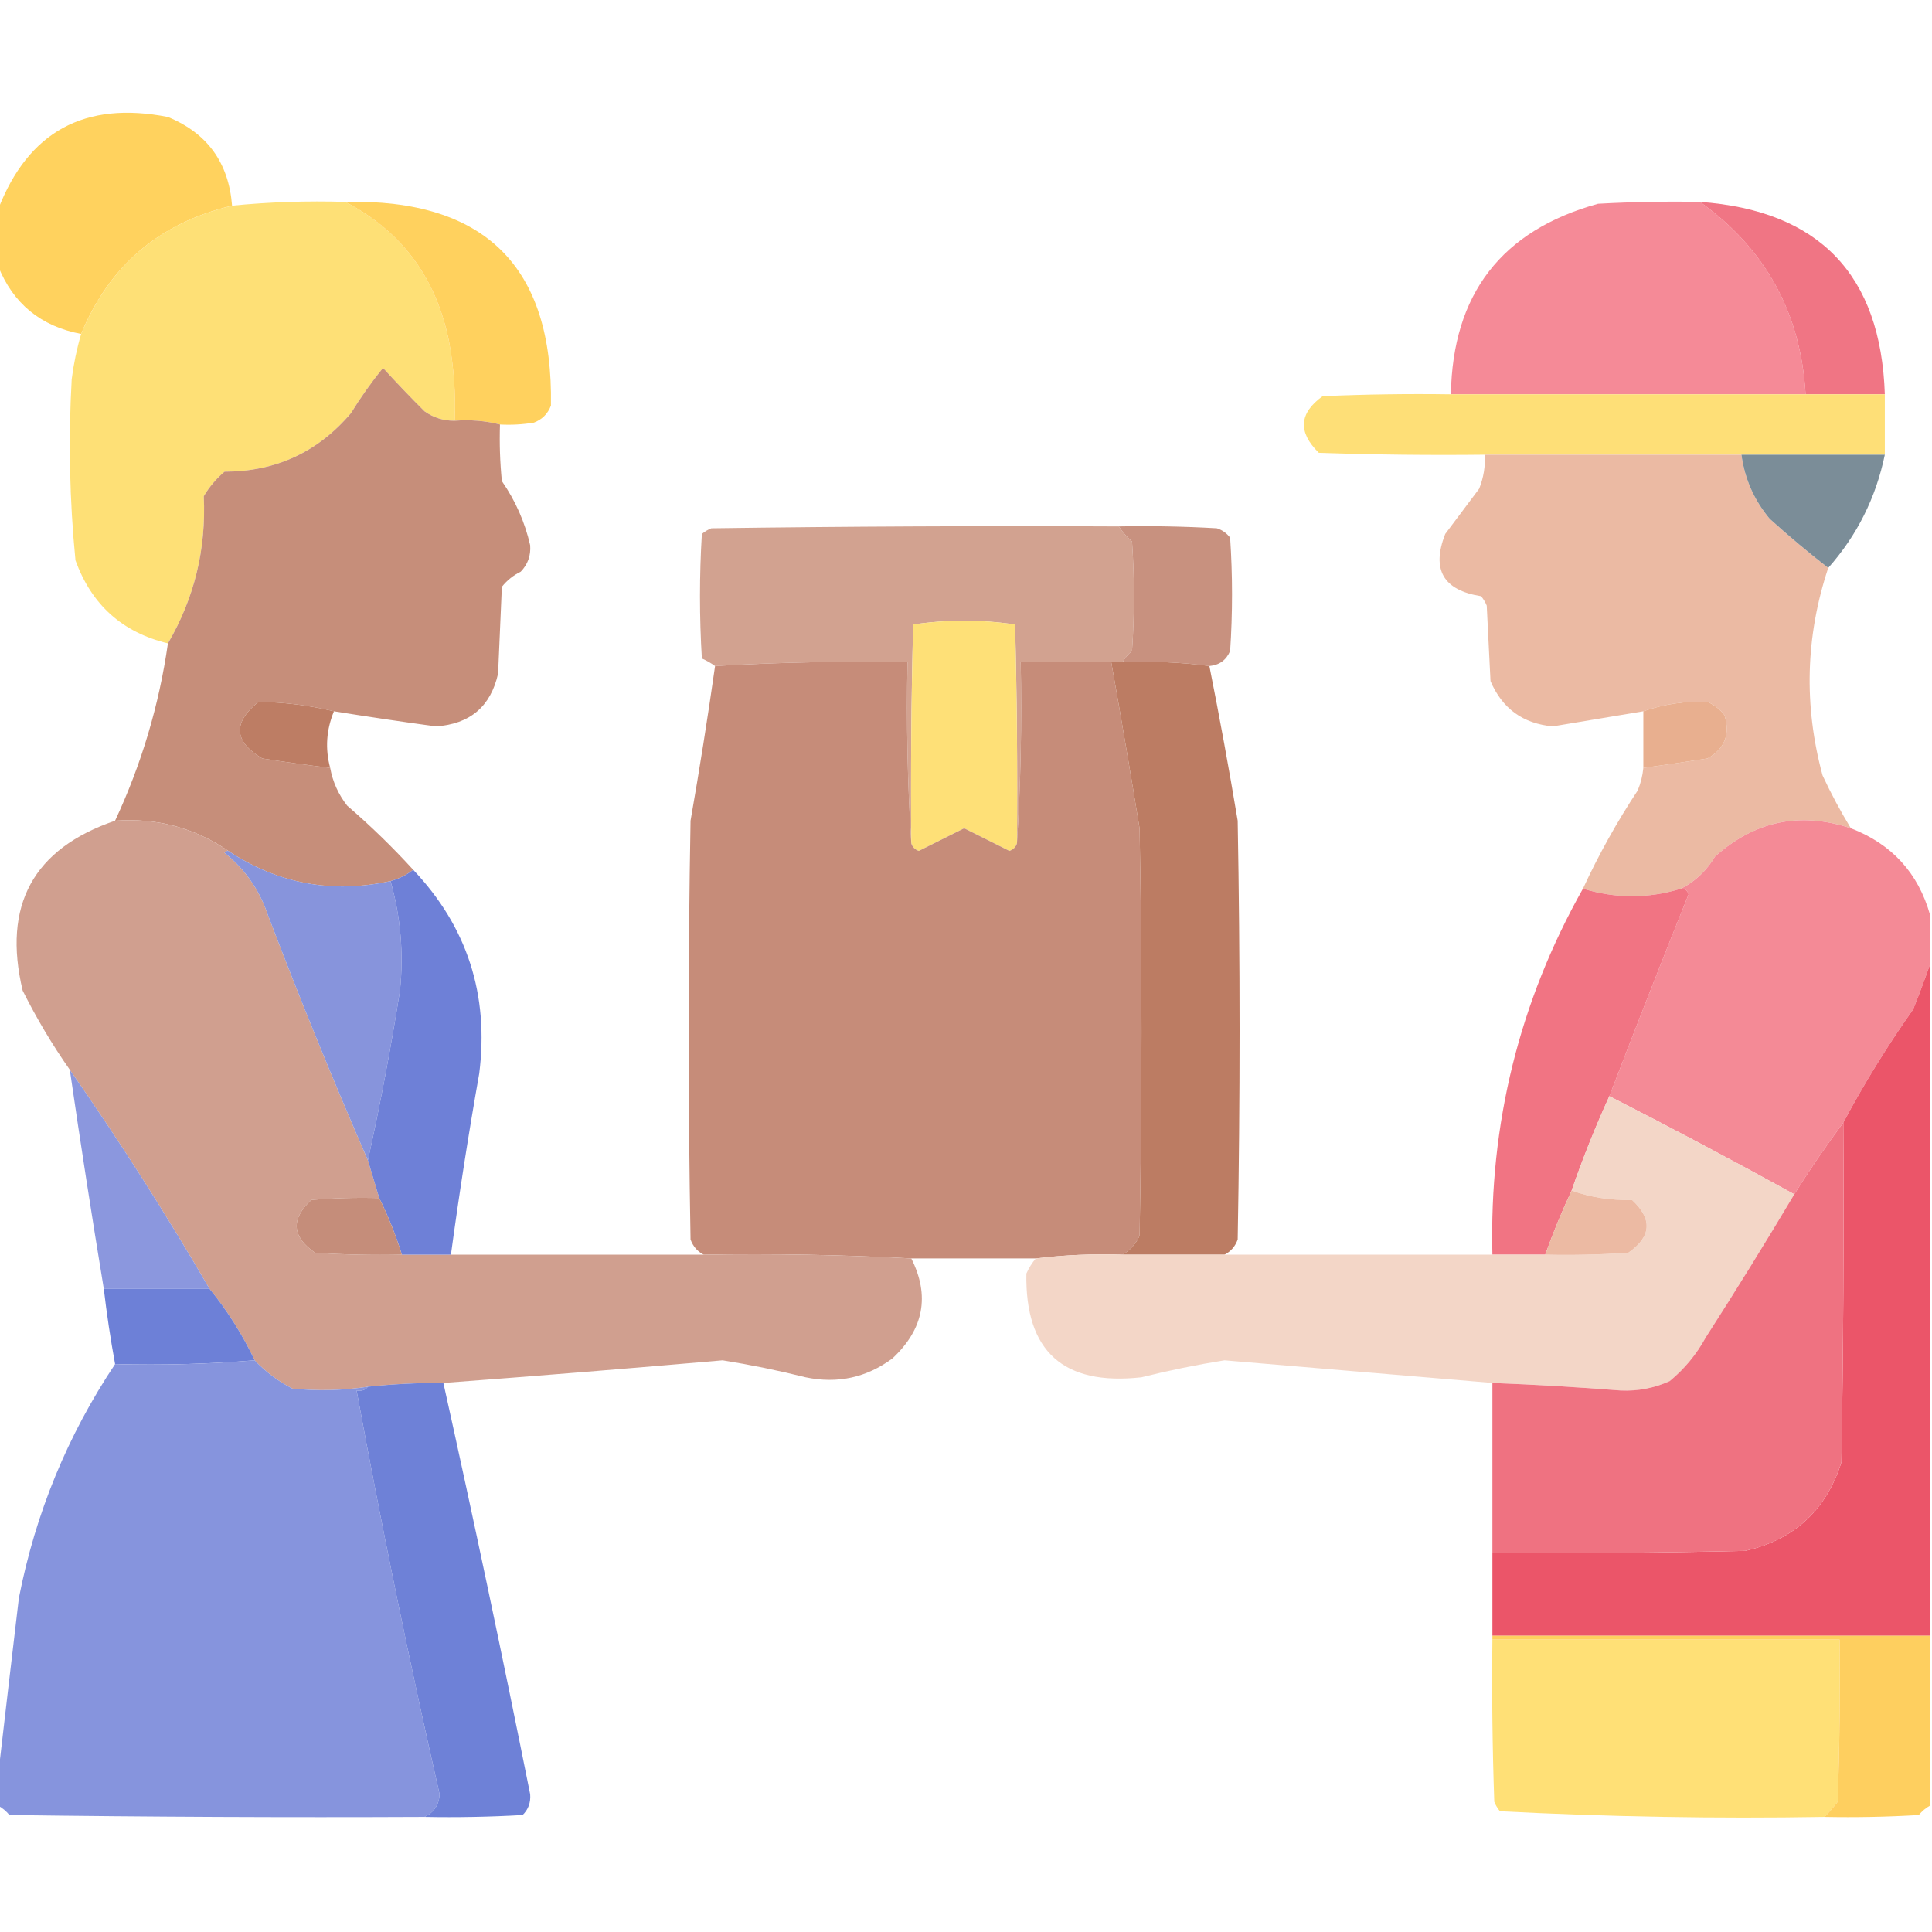 <?xml version="1.0" encoding="UTF-8"?>
<!DOCTYPE svg PUBLIC "-//W3C//DTD SVG 1.1//EN" "http://www.w3.org/Graphics/SVG/1.1/DTD/svg11.dtd">
<svg xmlns="http://www.w3.org/2000/svg" version="1.1" width="512px" height="512px" style="shape-rendering:geometricPrecision; text-rendering:geometricPrecision; image-rendering:optimizeQuality; fill-rule:evenodd; clip-rule:evenodd" xmlns:xlink="http://www.w3.org/1999/xlink">
<g><path style="opacity:0.976" fill="#ffd15a" d="M 61.5,54.5 C 42.304,59.036 28.971,70.369 21.5,88.5C 10.819,86.477 3.485,80.477 -0.5,70.5C -0.5,65.5 -0.5,60.5 -0.5,55.5C 7.476,34.839 22.476,26.673 44.5,31C 54.947,35.293 60.614,43.127 61.5,54.5 Z"/></g>
<g><path style="opacity:0.995" fill="#fee076" d="M 91.5,53.5 C 106.421,61.258 115.588,73.591 119,90.5C 120.288,97.437 120.788,104.437 120.5,111.5C 117.575,111.54 114.909,110.707 112.5,109C 108.709,105.22 105.042,101.387 101.5,97.5C 98.433,101.287 95.6,105.287 93,109.5C 84.233,119.819 73.066,124.986 59.5,125C 57.291,126.873 55.458,129.04 54,131.5C 54.669,145.52 51.503,158.52 44.5,170.5C 32.422,167.592 24.256,160.259 20,148.5C 18.43,132.54 18.096,116.54 19,100.5C 19.522,96.416 20.355,92.416 21.5,88.5C 28.971,70.369 42.304,59.036 61.5,54.5C 71.418,53.526 81.418,53.193 91.5,53.5 Z"/></g>
<g><path style="opacity:0.977" fill="#ffd15b" d="M 91.5,53.5 C 128.481,52.648 146.648,70.648 146,107.5C 145.167,109.667 143.667,111.167 141.5,112C 138.518,112.498 135.518,112.665 132.5,112.5C 128.702,111.517 124.702,111.183 120.5,111.5C 120.788,104.437 120.288,97.437 119,90.5C 115.588,73.591 106.421,61.258 91.5,53.5 Z"/></g>
<g><path style="opacity:0.994" fill="#f58a97" d="M 450.5,53.5 C 467.904,65.967 477.237,82.967 478.5,104.5C 447.167,104.5 415.833,104.5 384.5,104.5C 384.953,77.89 397.953,61.057 423.5,54C 432.494,53.5 441.494,53.334 450.5,53.5 Z"/></g>
<g><path style="opacity:0.974" fill="#f07281" d="M 450.5,53.5 C 482.118,55.785 498.451,72.785 499.5,104.5C 492.5,104.5 485.5,104.5 478.5,104.5C 477.237,82.967 467.904,65.967 450.5,53.5 Z"/></g>
<g><path style="opacity:0.99" fill="#c68d79" d="M 120.5,111.5 C 124.702,111.183 128.702,111.517 132.5,112.5C 132.334,117.511 132.501,122.511 133,127.5C 136.604,132.706 139.104,138.372 140.5,144.5C 140.705,147.229 139.872,149.562 138,151.5C 136.045,152.453 134.378,153.787 133,155.5C 132.667,163.167 132.333,170.833 132,178.5C 130.049,187.24 124.549,191.907 115.5,192.5C 106.471,191.273 97.471,189.939 88.5,188.5C 81.928,186.921 75.262,186.088 68.5,186C 61.632,191.515 61.965,196.515 69.5,201C 75.498,201.944 81.498,202.777 87.5,203.5C 88.176,207.187 89.676,210.52 92,213.5C 98.197,218.838 104.03,224.504 109.5,230.5C 107.75,231.87 105.75,232.87 103.5,233.5C 87.994,236.883 73.66,234.216 60.5,225.5C 51.522,219.364 41.522,216.697 30.5,217.5C 37.493,202.526 42.16,186.859 44.5,170.5C 51.503,158.52 54.669,145.52 54,131.5C 55.458,129.04 57.291,126.873 59.5,125C 73.066,124.986 84.233,119.819 93,109.5C 95.6,105.287 98.433,101.287 101.5,97.5C 105.042,101.387 108.709,105.22 112.5,109C 114.909,110.707 117.575,111.54 120.5,111.5 Z"/></g>
<g><path style="opacity:0.995" fill="#fedf77" d="M 384.5,104.5 C 415.833,104.5 447.167,104.5 478.5,104.5C 485.5,104.5 492.5,104.5 499.5,104.5C 499.5,109.833 499.5,115.167 499.5,120.5C 486.833,120.5 474.167,120.5 461.5,120.5C 438.833,120.5 416.167,120.5 393.5,120.5C 378.83,120.667 364.163,120.5 349.5,120C 343.92,114.514 344.253,109.514 350.5,105C 361.828,104.5 373.162,104.333 384.5,104.5 Z"/></g>
<g><path style="opacity:0.994" fill="#ebbaa3" d="M 393.5,120.5 C 416.167,120.5 438.833,120.5 461.5,120.5C 462.368,126.901 464.868,132.568 469,137.5C 474.065,142.074 479.231,146.407 484.5,150.5C 478.481,168.645 477.981,186.978 483,205.5C 485.243,210.321 487.743,214.988 490.5,219.5C 477.023,215.051 465.023,217.551 454.5,227C 452.236,230.769 449.236,233.602 445.5,235.5C 436.829,238.166 428.162,238.166 419.5,235.5C 423.676,226.485 428.509,217.818 434,209.5C 434.813,207.564 435.313,205.564 435.5,203.5C 441.166,202.734 446.832,201.901 452.5,201C 457.069,198.459 458.569,194.625 457,189.5C 455.786,187.951 454.286,186.785 452.5,186C 446.668,185.75 441.001,186.583 435.5,188.5C 427.513,189.831 419.513,191.164 411.5,192.5C 403.608,191.774 398.108,187.774 395,180.5C 394.667,173.833 394.333,167.167 394,160.5C 393.626,159.584 393.126,158.75 392.5,158C 382.465,156.428 379.298,150.928 383,141.5C 386,137.5 389,133.5 392,129.5C 393.149,126.607 393.649,123.607 393.5,120.5 Z"/></g>
<g><path style="opacity:0.985" fill="#7a8c97" d="M 461.5,120.5 C 474.167,120.5 486.833,120.5 499.5,120.5C 497.139,131.888 492.139,141.888 484.5,150.5C 479.231,146.407 474.065,142.074 469,137.5C 464.868,132.568 462.368,126.901 461.5,120.5 Z"/></g>
<g><path style="opacity:0.978" fill="#d1a08e" d="M 296.5,139.5 C 297.458,140.962 298.624,142.295 300,143.5C 300.667,153.167 300.667,162.833 300,172.5C 298.955,173.373 298.122,174.373 297.5,175.5C 296.5,175.5 295.5,175.5 294.5,175.5C 286.5,175.5 278.5,175.5 270.5,175.5C 270.83,191.675 270.496,207.675 269.5,223.5C 269.667,204.164 269.5,184.83 269,165.5C 260,164.167 251,164.167 242,165.5C 241.5,184.83 241.333,204.164 241.5,223.5C 240.504,207.675 240.17,191.675 240.5,175.5C 223.423,175.182 206.423,175.515 189.5,176.5C 188.469,175.751 187.302,175.085 186,174.5C 185.333,163.5 185.333,152.5 186,141.5C 186.75,140.874 187.584,140.374 188.5,140C 224.498,139.5 260.498,139.333 296.5,139.5 Z"/></g>
<g><path style="opacity:0.959" fill="#c68d7a" d="M 296.5,139.5 C 305.173,139.334 313.84,139.5 322.5,140C 323.931,140.465 325.097,141.299 326,142.5C 326.667,152.5 326.667,162.5 326,172.5C 324.982,174.928 323.148,176.262 320.5,176.5C 313.018,175.508 305.352,175.175 297.5,175.5C 298.122,174.373 298.955,173.373 300,172.5C 300.667,162.833 300.667,153.167 300,143.5C 298.624,142.295 297.458,140.962 296.5,139.5 Z"/></g>
<g><path style="opacity:1" fill="#fee077" d="M 269.5,223.5 C 269.189,224.478 268.522,225.145 267.5,225.5C 263.5,223.5 259.5,221.5 255.5,219.5C 251.469,221.516 247.469,223.516 243.5,225.5C 242.478,225.145 241.811,224.478 241.5,223.5C 241.333,204.164 241.5,184.83 242,165.5C 251,164.167 260,164.167 269,165.5C 269.5,184.83 269.667,204.164 269.5,223.5 Z"/></g>
<g><path style="opacity:0.997" fill="#c68c79" d="M 241.5,223.5 C 241.811,224.478 242.478,225.145 243.5,225.5C 247.469,223.516 251.469,221.516 255.5,219.5C 259.5,221.5 263.5,223.5 267.5,225.5C 268.522,225.145 269.189,224.478 269.5,223.5C 270.496,207.675 270.83,191.675 270.5,175.5C 278.5,175.5 286.5,175.5 294.5,175.5C 297.105,190.132 299.605,204.799 302,219.5C 302.667,255.5 302.667,291.5 302,327.5C 300.975,329.687 299.475,331.354 297.5,332.5C 289.778,332.233 282.111,332.566 274.5,333.5C 263.5,333.5 252.5,333.5 241.5,333.5C 223.213,332.526 204.88,332.193 186.5,332.5C 184.856,331.684 183.69,330.35 183,328.5C 182.333,291.5 182.333,254.5 183,217.5C 185.385,203.857 187.552,190.19 189.5,176.5C 206.423,175.515 223.423,175.182 240.5,175.5C 240.17,191.675 240.504,207.675 241.5,223.5 Z"/></g>
<g><path style="opacity:0.998" fill="#bc7c63" d="M 294.5,175.5 C 295.5,175.5 296.5,175.5 297.5,175.5C 305.352,175.175 313.018,175.508 320.5,176.5C 323.209,190.083 325.709,203.75 328,217.5C 328.667,254.5 328.667,291.5 328,328.5C 327.31,330.35 326.144,331.684 324.5,332.5C 315.5,332.5 306.5,332.5 297.5,332.5C 299.475,331.354 300.975,329.687 302,327.5C 302.667,291.5 302.667,255.5 302,219.5C 299.605,204.799 297.105,190.132 294.5,175.5 Z"/></g>
<g><path style="opacity:0.991" fill="#bc7c63" d="M 88.5,188.5 C 86.472,193.412 86.138,198.412 87.5,203.5C 81.498,202.777 75.498,201.944 69.5,201C 61.965,196.515 61.632,191.515 68.5,186C 75.262,186.088 81.928,186.921 88.5,188.5 Z"/></g>
<g><path style="opacity:0.97" fill="#e8ad8c" d="M 435.5,203.5 C 435.5,198.5 435.5,193.5 435.5,188.5C 441.001,186.583 446.668,185.75 452.5,186C 454.286,186.785 455.786,187.951 457,189.5C 458.569,194.625 457.069,198.459 452.5,201C 446.832,201.901 441.166,202.734 435.5,203.5 Z"/></g>
<g><path style="opacity:0.994" fill="#d09f8f" d="M 30.5,217.5 C 41.522,216.697 51.522,219.364 60.5,225.5C 60.062,225.435 59.728,225.601 59.5,226C 64.922,230.326 68.755,235.826 71,242.5C 79.371,264.468 88.204,286.134 97.5,307.5C 98.493,310.823 99.493,314.156 100.5,317.5C 94.491,317.334 88.491,317.501 82.5,318C 77.013,323.081 77.347,327.748 83.5,332C 91.159,332.5 98.826,332.666 106.5,332.5C 110.833,332.5 115.167,332.5 119.5,332.5C 141.833,332.5 164.167,332.5 186.5,332.5C 204.88,332.193 223.213,332.526 241.5,333.5C 246.481,343.41 244.814,352.243 236.5,360C 229.627,365.099 221.96,366.765 213.5,365C 206.229,363.182 198.896,361.682 191.5,360.5C 166.841,362.653 142.174,364.653 117.5,366.5C 110.809,366.454 104.143,366.788 97.5,367.5C 90.862,368.498 84.195,368.665 77.5,368C 73.724,366.053 70.39,363.553 67.5,360.5C 64.247,353.652 60.247,347.319 55.5,341.5C 43.949,321.626 31.615,302.293 18.5,283.5C 13.841,276.858 9.675,269.858 6,262.5C 0.625,239.906 8.791,224.906 30.5,217.5 Z"/></g>
<g><path style="opacity:0.998" fill="#f48a96" d="M 490.5,219.5 C 501.371,223.701 508.371,231.368 511.5,242.5C 511.5,246.833 511.5,251.167 511.5,255.5C 510.13,259.429 508.63,263.429 507,267.5C 500.185,277.138 494.018,287.138 488.5,297.5C 483.92,303.66 479.586,309.993 475.5,316.5C 459.325,307.579 442.992,298.912 426.5,290.5C 433.348,272.632 440.348,254.799 447.5,237C 447.164,235.97 446.497,235.47 445.5,235.5C 449.236,233.602 452.236,230.769 454.5,227C 465.023,217.551 477.023,215.051 490.5,219.5 Z"/></g>
<g><path style="opacity:1" fill="#8794dc" d="M 60.5,225.5 C 73.66,234.216 87.994,236.883 103.5,233.5C 106.186,242.986 107.019,252.652 106,262.5C 103.606,277.635 100.773,292.635 97.5,307.5C 88.204,286.134 79.371,264.468 71,242.5C 68.755,235.826 64.922,230.326 59.5,226C 59.728,225.601 60.062,225.435 60.5,225.5 Z"/></g>
<g><path style="opacity:0.982" fill="#6c7ed7" d="M 109.5,230.5 C 123.806,245.587 129.639,263.587 127,284.5C 124.173,300.461 121.673,316.461 119.5,332.5C 115.167,332.5 110.833,332.5 106.5,332.5C 104.871,327.265 102.871,322.265 100.5,317.5C 99.493,314.156 98.493,310.823 97.5,307.5C 100.773,292.635 103.606,277.635 106,262.5C 107.019,252.652 106.186,242.986 103.5,233.5C 105.75,232.87 107.75,231.87 109.5,230.5 Z"/></g>
<g><path style="opacity:0.984" fill="#f07281" d="M 419.5,235.5 C 428.162,238.166 436.829,238.166 445.5,235.5C 446.497,235.47 447.164,235.97 447.5,237C 440.348,254.799 433.348,272.632 426.5,290.5C 422.796,298.598 419.462,306.931 416.5,315.5C 413.928,320.989 411.595,326.656 409.5,332.5C 404.833,332.5 400.167,332.5 395.5,332.5C 394.632,297.805 402.632,265.472 419.5,235.5 Z"/></g>
<g><path style="opacity:0.996" fill="#eb5569" d="M 511.5,255.5 C 511.5,314.833 511.5,374.167 511.5,433.5C 472.833,433.5 434.167,433.5 395.5,433.5C 395.5,426.167 395.5,418.833 395.5,411.5C 417.836,411.667 440.169,411.5 462.5,411C 475.459,408.042 483.959,400.209 488,387.5C 488.5,357.502 488.667,327.502 488.5,297.5C 494.018,287.138 500.185,277.138 507,267.5C 508.63,263.429 510.13,259.429 511.5,255.5 Z"/></g>
<g><path style="opacity:0.976" fill="#8895dd" d="M 18.5,283.5 C 31.615,302.293 43.949,321.626 55.5,341.5C 46.167,341.5 36.833,341.5 27.5,341.5C 24.315,322.206 21.315,302.873 18.5,283.5 Z"/></g>
<g><path style="opacity:0.995" fill="#f3d6c7" d="M 426.5,290.5 C 442.992,298.912 459.325,307.579 475.5,316.5C 467.892,329.282 460.058,341.948 452,354.5C 449.588,358.916 446.422,362.749 442.5,366C 438.381,367.867 434.048,368.701 429.5,368.5C 418.176,367.612 406.843,366.945 395.5,366.5C 371.849,364.501 348.182,362.501 324.5,360.5C 317.104,361.682 309.771,363.182 302.5,365C 281.806,367.299 271.639,358.133 272,337.5C 272.662,336.016 273.496,334.683 274.5,333.5C 282.111,332.566 289.778,332.233 297.5,332.5C 306.5,332.5 315.5,332.5 324.5,332.5C 348.167,332.5 371.833,332.5 395.5,332.5C 400.167,332.5 404.833,332.5 409.5,332.5C 416.841,332.666 424.174,332.5 431.5,332C 437.653,327.748 437.986,323.081 432.5,318C 426.74,318.122 421.407,317.289 416.5,315.5C 419.462,306.931 422.796,298.598 426.5,290.5 Z"/></g>
<g><path style="opacity:0.997" fill="#ef7281" d="M 488.5,297.5 C 488.667,327.502 488.5,357.502 488,387.5C 483.959,400.209 475.459,408.042 462.5,411C 440.169,411.5 417.836,411.667 395.5,411.5C 395.5,396.5 395.5,381.5 395.5,366.5C 406.843,366.945 418.176,367.612 429.5,368.5C 434.048,368.701 438.381,367.867 442.5,366C 446.422,362.749 449.588,358.916 452,354.5C 460.058,341.948 467.892,329.282 475.5,316.5C 479.586,309.993 483.92,303.66 488.5,297.5 Z"/></g>
<g><path style="opacity:1" fill="#c58d7a" d="M 100.5,317.5 C 102.871,322.265 104.871,327.265 106.5,332.5C 98.826,332.666 91.159,332.5 83.5,332C 77.347,327.748 77.013,323.081 82.5,318C 88.491,317.501 94.491,317.334 100.5,317.5 Z"/></g>
<g><path style="opacity:1" fill="#ecbaa3" d="M 416.5,315.5 C 421.407,317.289 426.74,318.122 432.5,318C 437.986,323.081 437.653,327.748 431.5,332C 424.174,332.5 416.841,332.666 409.5,332.5C 411.595,326.656 413.928,320.989 416.5,315.5 Z"/></g>
<g><path style="opacity:0.989" fill="#6c7fd7" d="M 27.5,341.5 C 36.833,341.5 46.167,341.5 55.5,341.5C 60.247,347.319 64.247,353.652 67.5,360.5C 55.345,361.495 43.011,361.829 30.5,361.5C 29.285,354.877 28.285,348.211 27.5,341.5 Z"/></g>
<g><path style="opacity:0.993" fill="#8694dd" d="M 67.5,360.5 C 70.39,363.553 73.724,366.053 77.5,368C 84.195,368.665 90.862,368.498 97.5,367.5C 96.791,368.404 95.791,368.737 94.5,368.5C 101.084,404.345 108.418,440.012 116.5,475.5C 116.33,478.326 114.997,480.326 112.5,481.5C 75.832,481.667 39.165,481.5 2.5,481C 1.627,479.955 0.627,479.122 -0.5,478.5C -0.5,475.833 -0.5,473.167 -0.5,470.5C 1.294,454.977 3.127,439.31 5,423.5C 9.393,401.06 17.893,380.394 30.5,361.5C 43.011,361.829 55.345,361.495 67.5,360.5 Z"/></g>
<g><path style="opacity:0.982" fill="#6c7fd7" d="M 117.5,366.5 C 125.548,402.737 133.214,439.07 140.5,475.5C 140.674,477.693 140.007,479.527 138.5,481C 129.84,481.5 121.173,481.666 112.5,481.5C 114.997,480.326 116.33,478.326 116.5,475.5C 108.418,440.012 101.084,404.345 94.5,368.5C 95.791,368.737 96.791,368.404 97.5,367.5C 104.143,366.788 110.809,366.454 117.5,366.5 Z"/></g>
<g><path style="opacity:0.999" fill="#ffe076" d="M 395.5,434.5 C 426.167,434.5 456.833,434.5 487.5,434.5C 487.667,448.837 487.5,463.171 487,477.5C 485.898,478.949 484.731,480.282 483.5,481.5C 454.745,481.983 426.078,481.483 397.5,480C 396.874,479.25 396.374,478.416 396,477.5C 395.5,463.171 395.333,448.837 395.5,434.5 Z"/></g>
<g><path style="opacity:0.988" fill="#fece5d" d="M 395.5,434.5 C 395.5,434.167 395.5,433.833 395.5,433.5C 434.167,433.5 472.833,433.5 511.5,433.5C 511.5,448.5 511.5,463.5 511.5,478.5C 510.373,479.122 509.373,479.955 508.5,481C 500.173,481.5 491.84,481.666 483.5,481.5C 484.731,480.282 485.898,478.949 487,477.5C 487.5,463.171 487.667,448.837 487.5,434.5C 456.833,434.5 426.167,434.5 395.5,434.5 Z"/></g>
</svg>
